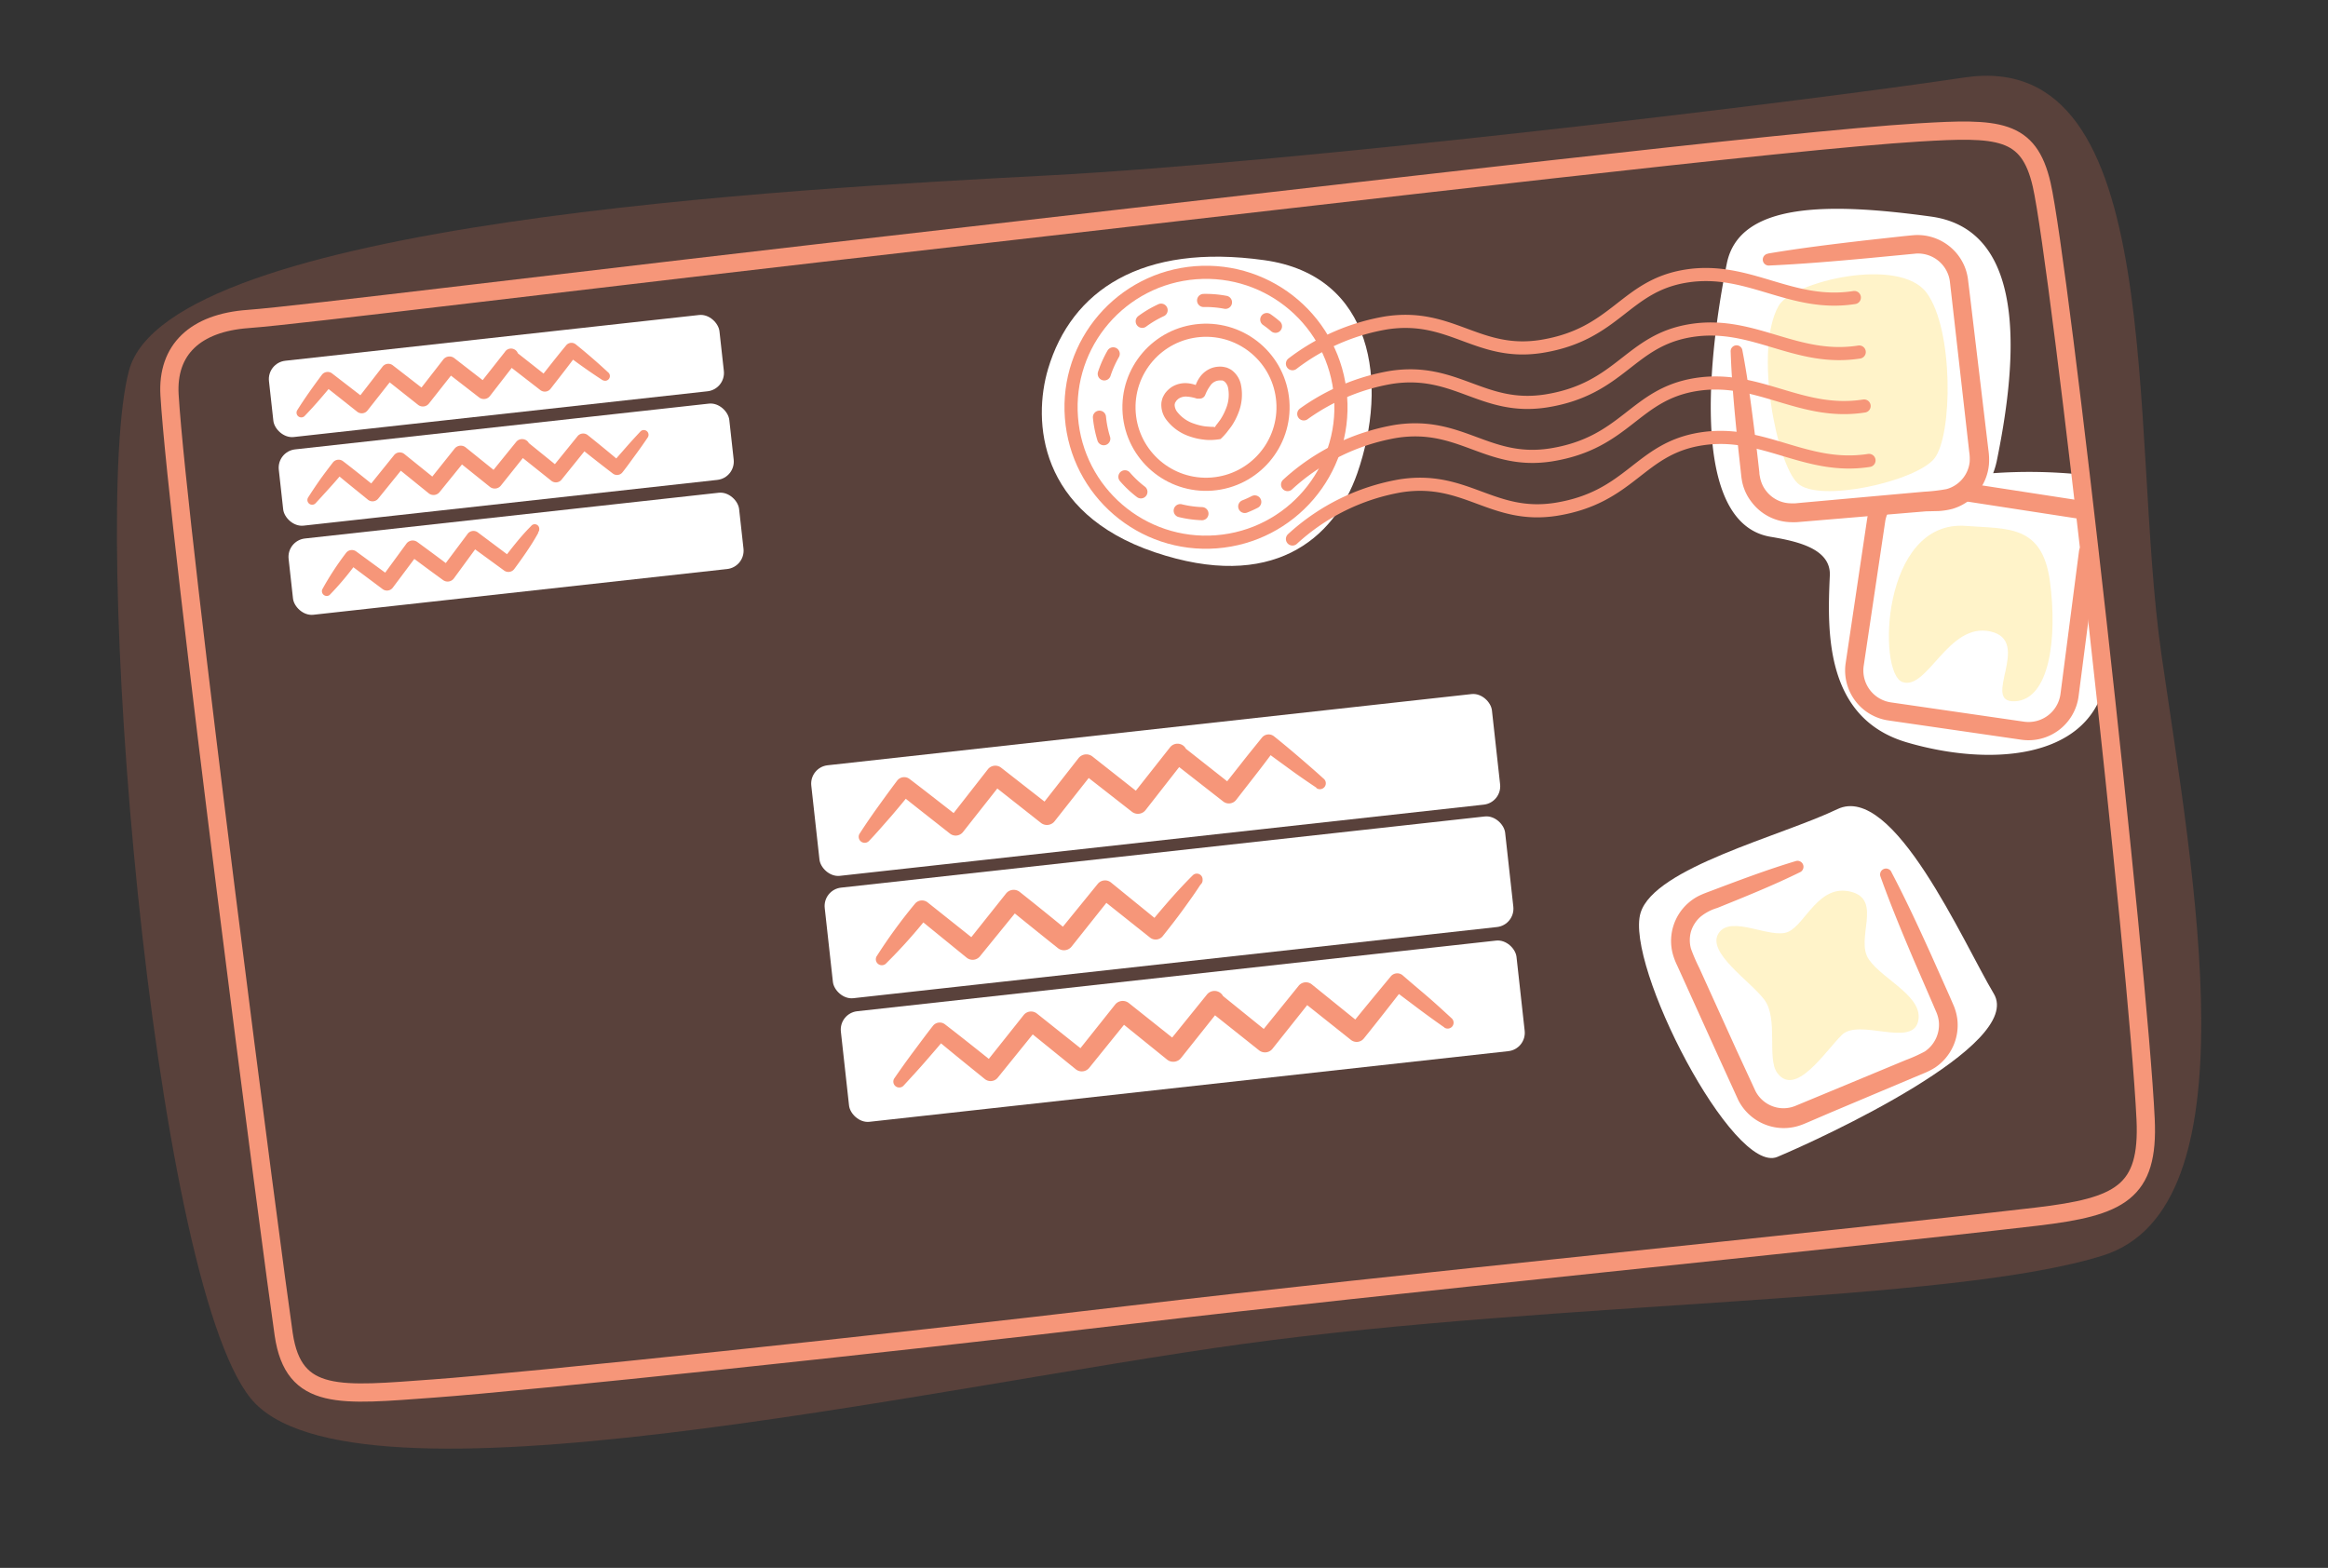 <svg xmlns="http://www.w3.org/2000/svg" viewBox="0 0 319.12 214.94"><rect x="0" y="0" width="319.12" height="214.94" fill="#333333" stroke="none"/><defs><style>.cls-1{fill:#f47a5c;opacity:0.2;}.cls-2{fill:#fff;}.cls-3,.cls-6,.cls-7{fill:none;stroke:#f69679;stroke-linecap:round;stroke-linejoin:round;}.cls-3{stroke-width:2.5px;}.cls-4{fill:#f69679;}.cls-5{fill:#ffd54c;opacity:0.3;}.cls-6,.cls-7{stroke-width:1.8px;}.cls-7{stroke-dasharray:3.01 6.02;}</style></defs><title>envelope</title><g id="Layer_1" data-name="Layer 1"><path class="cls-1" d="M17.68,50.8c5.44-20.4,91.21-24.92,125.81-26.74s102.87-10,125.8-13.44c28.07-4.17,22.55,48.45,27,79.12s12.76,75.81-8,82.37-74.3,6.16-117.81,12.12c-42.82,5.87-122.62,24.28-136.15,7.43S12.25,71.14,17.68,50.8Z"/><path class="cls-2" d="M143.67,50.57c3.19-10.7,12.77-17.27,29.66-14.9,15,2.1,17,16.91,12.73,29.2-3.2,9.16-11.77,16.24-27.76,10.84S141.55,57.69,143.67,50.57Z"/><path class="cls-2" d="M284.7,65a70.36,70.36,0,0,0-11.48-.13,11,11,0,0,0,.49-1.65c2.4-11.73,5-31.6-9-33.53s-26.29-2-28,6.43-6.11,35.45,6,37.47c3.63.61,8.29,1.62,8.12,5.31-.35,7.64-.72,19.57,10.58,22.88s24.39,2.31,27-7.62Z"/><rect class="cls-2" x="36.99" y="46.28" width="62.13" height="10.52" rx="2.53" ry="2.53" transform="translate(-5.26 7.8) rotate(-6.31)"/><rect class="cls-2" x="38.33" y="58.43" width="62.13" height="10.52" rx="2.53" ry="2.53" transform="translate(-6.58 8.02) rotate(-6.31)"/><rect class="cls-2" x="39.68" y="70.65" width="62.13" height="10.52" rx="2.53" ry="2.53" transform="translate(-7.92 8.24) rotate(-6.31)"/><path class="cls-3" d="M23.24,54.16c1.14,18.91,14.24,119.25,15.65,128.77,1.36,9.25,7.76,8.35,20.56,7.42s61-6,95.73-10.13,94.57-10,124-13.43c11.44-1.35,15.41-3.3,14.94-13.34-1-21.14-11.77-117.33-14.25-128.14-1.77-7.7-5.95-7.81-16.89-7.15-17.58,1.07-73.63,7.75-130.42,14.21S41.24,43.2,34,43.73,22.87,47.94,23.24,54.16Z"/><path class="cls-3" d="M285.54,69.94l-21.89-3.37a5.67,5.67,0,0,0-6.47,4.77l-2.94,19.74a5.67,5.67,0,0,0,4.8,6.45l18.21,2.64a5.67,5.67,0,0,0,6.44-4.88l2.54-19.6"/><path class="cls-2" d="M242.44,35.57l19.86-2.06a5.67,5.67,0,0,1,6.22,5l2.78,23.77a5.67,5.67,0,0,1-5.14,6.31l-20,1.74a5.67,5.67,0,0,1-6.13-5l-1.91-17.11"/><path class="cls-4" d="M242.35,34.76c4.44-.75,8.91-1.29,13.37-1.81l3.35-.37c1.14-.12,2.18-.25,3.41-.35a7,7,0,0,1,6.69,4,6.88,6.88,0,0,1,.59,2l.21,1.7.4,3.35.8,6.7.8,6.7.4,3.35.2,1.67a9.14,9.14,0,0,1,.07,2,7,7,0,0,1-5,6.06,9.64,9.64,0,0,1-1.92.3L264,70.1l-3.36.28-13.44,1.13-.84.07a9.11,9.11,0,0,1-1,0,6.84,6.84,0,0,1-2-.38,6.92,6.92,0,0,1-3.28-2.41,6.63,6.63,0,0,1-1-1.81,6.73,6.73,0,0,1-.28-1c-.06-.35-.11-.68-.13-.94l-.37-3.35c-.45-4.47-.91-8.95-1.06-13.45a.81.81,0,0,1,1.61-.18c.85,4.43,1.38,8.89,1.94,13.35l.38,3.35c0,.3.07.52.1.73a4.2,4.2,0,0,0,.18.63,4.1,4.1,0,0,0,.62,1.14,4.37,4.37,0,0,0,2.08,1.51,4.28,4.28,0,0,0,1.28.23,6.37,6.37,0,0,0,.69,0l.84-.08,13.43-1.21,3.36-.3a23.84,23.84,0,0,0,3.08-.36A4.35,4.35,0,0,0,270,63.34a6.33,6.33,0,0,0-.06-1.39l-.19-1.67-.38-3.35-.76-6.7-.76-6.7-.38-3.35-.19-1.64a4.31,4.31,0,0,0-.37-1.25,4.41,4.41,0,0,0-4.22-2.53L256,35.4c-4.48.41-9,.8-13.46,1a.81.81,0,0,1-.17-1.62Z"/><rect class="cls-2" x="111.49" y="99.98" width="93.87" height="15.25" rx="2.53" ry="2.53" transform="translate(-10.87 18.07) rotate(-6.31)"/><rect class="cls-2" x="113.34" y="116.75" width="93.84" height="15.25" rx="2.53" ry="2.53" transform="translate(-12.71 18.38) rotate(-6.31)"/><rect class="cls-2" x="115.55" y="133.73" width="93.18" height="15.25" rx="2.53" ry="2.53" transform="translate(-14.56 18.69) rotate(-6.31)"/><path class="cls-4" d="M198,140.86q-1.83-1.28-3.62-2.62c-1.19-.9-2.38-1.78-3.56-2.69l1.65-.18c-1.83,2.34-3.65,4.69-5.52,7a1.26,1.26,0,0,1-1.77.19l-7-5.57,1.81-.2-5.57,7a1.31,1.31,0,0,1-1.83.2h0l-7-5.57a1.32,1.32,0,0,1-.5-1h0v-.14l2.37.77-5.57,7a1.36,1.36,0,0,1-1.91.21h0l-6.94-5.61,1.88-.2-5.61,6.94h0a1.31,1.31,0,0,1-1.84.2L140.57,141l1.81-.2-5.61,6.94h0a1.26,1.26,0,0,1-1.77.19c-2.31-1.87-4.63-3.74-6.91-5.65l1.68-.18c-.94,1.15-1.92,2.27-2.9,3.4s-2,2.23-3,3.32a.81.81,0,0,1-1.27-1c.85-1.23,1.71-2.44,2.6-3.63s1.77-2.39,2.69-3.56a1.18,1.18,0,0,1,1.65-.2l0,0c2.36,1.82,4.68,3.67,7,5.53l-1.78.19,5.57-7a1.29,1.29,0,0,1,1.81-.2h0l7,5.57-1.85.2,5.57-7a1.34,1.34,0,0,1,1.88-.21h0l7,5.57-1.91.21,5.61-6.94h0a1.33,1.33,0,0,1,2.37.78v.14l-.5-1,6.94,5.61-1.84.2,5.61-6.94h0a1.28,1.28,0,0,1,1.8-.19l6.94,5.61-1.77.19c1.86-2.32,3.76-4.6,5.66-6.9l0,0a1.15,1.15,0,0,1,1.62-.15h0c1.14,1,2.26,1.93,3.39,2.9s2.24,2,3.33,3a.81.81,0,0,1-1,1.27Z"/><path class="cls-4" d="M180.47,108c-1.24-.83-2.47-1.67-3.67-2.55s-2.41-1.74-3.59-2.65l1.68-.21c-.9,1.18-1.78,2.38-2.7,3.55l-2.74,3.52a1.26,1.26,0,0,1-1.77.22h0l-7-5.47a1.29,1.29,0,0,1-.5-.93h0v-.14l2.32.72-5.47,7a1.33,1.33,0,0,1-1.86.23h0l-7-5.47,1.91-.23-5.52,7h0a1.33,1.33,0,0,1-1.87.22h0l-7-5.52,1.83-.22-5.52,7h0a1.27,1.27,0,0,1-1.78.21h0c-2.33-1.84-4.68-3.67-7-5.53l1.73-.21q-1.4,1.74-2.85,3.43c-1,1.13-1.95,2.25-3,3.34a.82.82,0,0,1-1.28-1c.81-1.26,1.65-2.48,2.52-3.69s1.74-2.41,2.64-3.6a1.21,1.21,0,0,1,1.7-.23l0,0c2.37,1.8,4.7,3.64,7.05,5.46l-1.79.22,5.47-7a1.3,1.3,0,0,1,1.82-.23h0l7,5.47-1.87.23,5.48-7a1.36,1.36,0,0,1,1.9-.24h0l7,5.52-1.87.23,5.52-7h0a1.3,1.3,0,0,1,2.32.73v.14l-.5-.95,7,5.52-1.78.22,2.76-3.5c.91-1.17,1.86-2.32,2.79-3.48l0,0a1.18,1.18,0,0,1,1.66-.19c1.16.93,2.3,1.88,3.43,2.85s2.25,1.94,3.36,2.95a.81.81,0,0,1-1,1.28Z"/><path class="cls-4" d="M163.19,120.78l0-.14,1.47.48c-.8,1.26-1.68,2.47-2.55,3.67s-1.79,2.37-2.72,3.54a1.24,1.24,0,0,1-1.75.2h0l-7-5.57,1.82-.19-5.57,7a1.33,1.33,0,0,1-1.87.21h0q-3.49-2.78-6.95-5.6l1.89-.2-5.63,6.92h0a1.29,1.29,0,0,1-1.82.19l-6.92-5.63,1.77-.19a71.37,71.37,0,0,1-5.95,6.66.82.82,0,0,1-1.26-1,71.37,71.37,0,0,1,5.26-7.22,1.25,1.25,0,0,1,1.76-.19h0l7,5.57-1.83.2,5.57-7a1.34,1.34,0,0,1,1.88-.21h0q3.49,2.77,6.94,5.61l-1.88.2,5.63-6.92h0a1.29,1.29,0,0,1,1.81-.19l6.92,5.63-1.76.19c.94-1.15,1.9-2.29,2.88-3.41s2-2.22,3.05-3.27l.13-.13a.79.79,0,0,1,1.34.61v.14a.82.82,0,0,1-1.62.07Z"/><path class="cls-4" d="M88.82,59.93c-.56.83-1.13,1.64-1.72,2.44S85.93,64,85.32,64.76a.94.94,0,0,1-1.31.16l0,0q-2.37-1.81-4.69-3.68l1.42-.15L77,65.73a1,1,0,0,1-1.45.16h0l-4.66-3.72a1,1,0,0,1-.39-.76h0V61.3l1.88.61-3.72,4.66a1.07,1.07,0,0,1-1.51.17h0L62.49,63,64,62.84l-3.75,4.63h0a1.06,1.06,0,0,1-1.48.16l-4.63-3.75,1.46-.16-3.75,4.63h0a1,1,0,0,1-1.42.15h0c-1.54-1.26-3.1-2.49-4.61-3.78l1.36-.15c-.63.77-1.28,1.52-1.95,2.26s-1.34,1.48-2,2.19a.65.65,0,0,1-1-.81Q43,67,43.86,65.77c.58-.81,1.18-1.6,1.79-2.39A1,1,0,0,1,47,63.21l0,0c1.58,1.2,3.12,2.46,4.68,3.7l-1.43.16L54,62.42a1,1,0,0,1,1.45-.16h0L60.09,66l-1.49.16,3.72-4.66a1.08,1.08,0,0,1,1.51-.17h0l4.64,3.74L67,65.22l3.75-4.63h0a1.05,1.05,0,0,1,1.87.62v.09l-.39-.77,4.63,3.75-1.45.16,3.75-4.63a1,1,0,0,1,1.42-.15q2.33,1.86,4.61,3.79l-1.33.14c.63-.77,1.3-1.51,1.95-2.26s1.33-1.48,2-2.2a.65.65,0,0,1,1,.81Z"/><path class="cls-4" d="M82.65,52.15q-2.51-1.63-4.88-3.43l1.34-.16c-1.18,1.6-2.41,3.16-3.63,4.73a1,1,0,0,1-1.42.18h0l-4.71-3.65a1,1,0,0,1-.4-.74h0V49l1.86.58-3.65,4.71a1.06,1.06,0,0,1-1.49.19h0l-4.71-3.65,1.53-.19-3.69,4.68h0a1.06,1.06,0,0,1-1.49.18h0L52.6,51.77l1.47-.18-3.69,4.68h0a1,1,0,0,1-1.42.17h0l-4.67-3.7,1.38-.17c-1.26,1.54-2.55,3.05-3.94,4.49a.65.65,0,0,1-1-.8c1.06-1.69,2.22-3.31,3.41-4.9a1,1,0,0,1,1.35-.19h0l0,0,4.72,3.64L48.77,55l3.65-4.71a1,1,0,0,1,1.46-.18h0l4.71,3.65L57.1,54l3.66-4.71a1.08,1.08,0,0,1,1.52-.19h0L67,52.76l-1.49.18,3.69-4.68h0a1,1,0,0,1,1.85.58v.09l-.4-.76,4.68,3.69L73.89,52c1.23-1.56,2.45-3.13,3.72-4.66l0,0a.94.94,0,0,1,1.32-.13q2.32,1.87,4.51,3.91a.65.65,0,0,1-.8,1Z"/><path class="cls-4" d="M72.61,72.77l0-.09,1.19.34c-.48.88-1,1.71-1.57,2.55S71.09,77.21,70.5,78a1,1,0,0,1-1.39.22h0L64.29,74.7l1.45-.22-3.52,4.81a1.06,1.06,0,0,1-1.49.23h0c-1.61-1.17-3.21-2.35-4.79-3.54l1.5-.22-3.57,4.77h0a1,1,0,0,1-1.45.21l-4.77-3.57L49,77a39.91,39.91,0,0,1-3.83,4.58.66.66,0,0,1-1-.77,39.92,39.92,0,0,1,3.26-5,1,1,0,0,1,1.4-.21h0l4.81,3.52-1.45.22,3.52-4.81a1.07,1.07,0,0,1,1.49-.23h0c1.61,1.17,3.2,2.36,4.79,3.55L60.5,78l3.57-4.77h0A1,1,0,0,1,65.52,73l4.77,3.57-1.4.21c.6-.79,1.21-1.58,1.84-2.35s1.28-1.52,2-2.24l.12-.13a.62.62,0,0,1,1.07.46v.09a.66.66,0,0,1-1.3.11Z"/><path class="cls-2" d="M224.89,125.14c-2.18,7.12,12.69,36,18.75,33.46s33.87-15.35,29.67-22.37-13.76-29-21.45-25.3S226.8,118.92,224.89,125.14Z"/><path class="cls-4" d="M259.29,119.59c1.93,3.67,3.67,7.43,5.38,11.2l2.53,5.67.63,1.45a7.16,7.16,0,0,1,.48,1.83,7,7,0,0,1-3,6.58,9.14,9.14,0,0,1-1.6.82l-1.43.6-5.72,2.41-5.72,2.41L248,153.78l-.71.3a8.74,8.74,0,0,1-.89.31,7.1,7.1,0,0,1-1.9.26,7,7,0,0,1-6.22-3.84l-2.6-5.7-5.12-11.31-.64-1.41a9.27,9.27,0,0,1-.63-1.66,6.92,6.92,0,0,1,2.11-6.91,6.7,6.7,0,0,1,1.57-1.05c.62-.29,1-.42,1.53-.62,3.87-1.46,7.74-2.93,11.72-4.12a.82.82,0,0,1,.59,1.51c-3.73,1.84-7.57,3.38-11.4,4.93a6.56,6.56,0,0,0-2.33,1.23,4.42,4.42,0,0,0-1.28,2,4.37,4.37,0,0,0,0,2.37,24.55,24.55,0,0,0,1.14,2.64L238.06,144l2.58,5.58a4.33,4.33,0,0,0,3.83,2.35,4.39,4.39,0,0,0,1.16-.16,5.92,5.92,0,0,0,.57-.2l.72-.3,2.87-1.19,5.73-2.38,5.73-2.38a21,21,0,0,0,2.6-1.17,4.42,4.42,0,0,0,1.92-4.14,4.62,4.62,0,0,0-.3-1.16l-.6-1.4-2.47-5.7c-1.62-3.81-3.21-7.63-4.61-11.54a.81.81,0,0,1,1.49-.65Z"/><path class="cls-5" d="M243.61,147.07c2.51,3.43,6.55-2.9,8.87-5.19s9.5,1.67,10.43-1.77-4.77-5.76-6.72-8.56,1.94-8.18-2.47-9.3-6.21,4.41-8.58,5.49-7.87-2.42-9.56.21,4.35,6.53,6.28,9.11S242.19,145.13,243.61,147.07Z"/><path class="cls-5" d="M243.81,41.93c1.9-3.35,16.54-6.83,20.28-1.8s3.58,19.62,1.06,22.74S249.33,69,246.42,66.25,240.43,47.9,243.81,41.93Z"/><path class="cls-6" d="M254.19,40.79c-8.71,1.36-14.48-4.28-23-2.95s-9.61,8-19.9,9.65c-8.75,1.37-12.34-4.61-21.3-3.22a29.12,29.12,0,0,0-12.82,5.59"/><path class="cls-6" d="M254.86,48.26c-8.71,1.36-14.48-4.28-23-2.95s-9.61,8-19.9,9.65c-8.75,1.37-12.34-4.61-21.3-3.22a28.84,28.84,0,0,0-11.94,5"/><path class="cls-6" d="M255.53,55.66c-8.71,1.36-14.48-4.28-23-2.95s-9.61,8-19.9,9.65c-8.75,1.37-12.34-4.61-21.3-3.22a29.21,29.21,0,0,0-14.83,7.29"/><path class="cls-6" d="M256.2,63.12c-8.71,1.36-14.48-4.28-23-2.95s-9.61,8-19.9,9.65c-8.75,1.37-12.34-4.61-21.3-3.22a29.21,29.21,0,0,0-14.83,7.29"/><circle class="cls-6" cx="165.32" cy="55.82" r="18.5" transform="translate(-3.79 12.83) rotate(-4.39)"/><circle class="cls-6" cx="165.32" cy="55.82" r="10.56" transform="translate(-3.79 12.83) rotate(-4.39)"/><path class="cls-6" d="M172,68.81a14.52,14.52,0,0,1-1.37.62"/><path class="cls-7" d="M164.76,70.42A14.62,14.62,0,1,1,171,42.36"/><path class="cls-6" d="M173.65,43.81a14.72,14.72,0,0,1,1.19.92"/><path class="cls-4" d="M167.31,60.19a9,9,0,0,1-1.27.13c-.33,0-.65,0-1-.05a8.52,8.52,0,0,1-1.93-.43,6.58,6.58,0,0,1-3.29-2.38,3.37,3.37,0,0,1-.61-2.3,3.73,3.73,0,0,1,.17-.65,4.34,4.34,0,0,1,.32-.58,3.71,3.71,0,0,1,.85-.83,3.5,3.5,0,0,1,2.26-.56,4.41,4.41,0,0,1,2,.69h0l-1.14.52a4.55,4.55,0,0,1,.77-2,3.44,3.44,0,0,1,1.89-1.37,3.62,3.62,0,0,1,1.19-.11,5.14,5.14,0,0,1,.65.13,4.13,4.13,0,0,1,.61.3,3.35,3.35,0,0,1,1.32,2,6.76,6.76,0,0,1-.38,4,8.64,8.64,0,0,1-.92,1.74c-.19.27-.4.52-.59.78A8.74,8.74,0,0,1,167.31,60.19Zm-.76-1.63a1.57,1.57,0,0,1,.28-.42c.15-.21.32-.42.47-.64a7.82,7.82,0,0,0,.72-1.39,5,5,0,0,0,.33-2.92,1.57,1.57,0,0,0-.55-.93c-.06,0-.13-.05-.19-.1l-.22,0a1.59,1.59,0,0,0-1.49.72,5.4,5.4,0,0,0-.68,1.24.82.82,0,0,1-.77.53h-.37a5.56,5.56,0,0,0-1.38-.28,1.85,1.85,0,0,0-1.12.27,1.94,1.94,0,0,0-.4.4c0,.07-.08.13-.11.19s0,.13-.05.21a1.59,1.59,0,0,0,.33,1,4.81,4.81,0,0,0,2.39,1.66,7.62,7.62,0,0,0,1.52.36l.79.06A1.56,1.56,0,0,1,166.56,58.56Z"/><path class="cls-5" d="M281,79.68c-1.06-7.82-5.86-7.14-11.49-7.58-11.63-.91-12.18,20.19-8.73,21.4s6.26-8.23,12.07-6.93-1.4,9.79,3.35,9.57S282.05,87.51,281,79.68Z"/></g></svg>